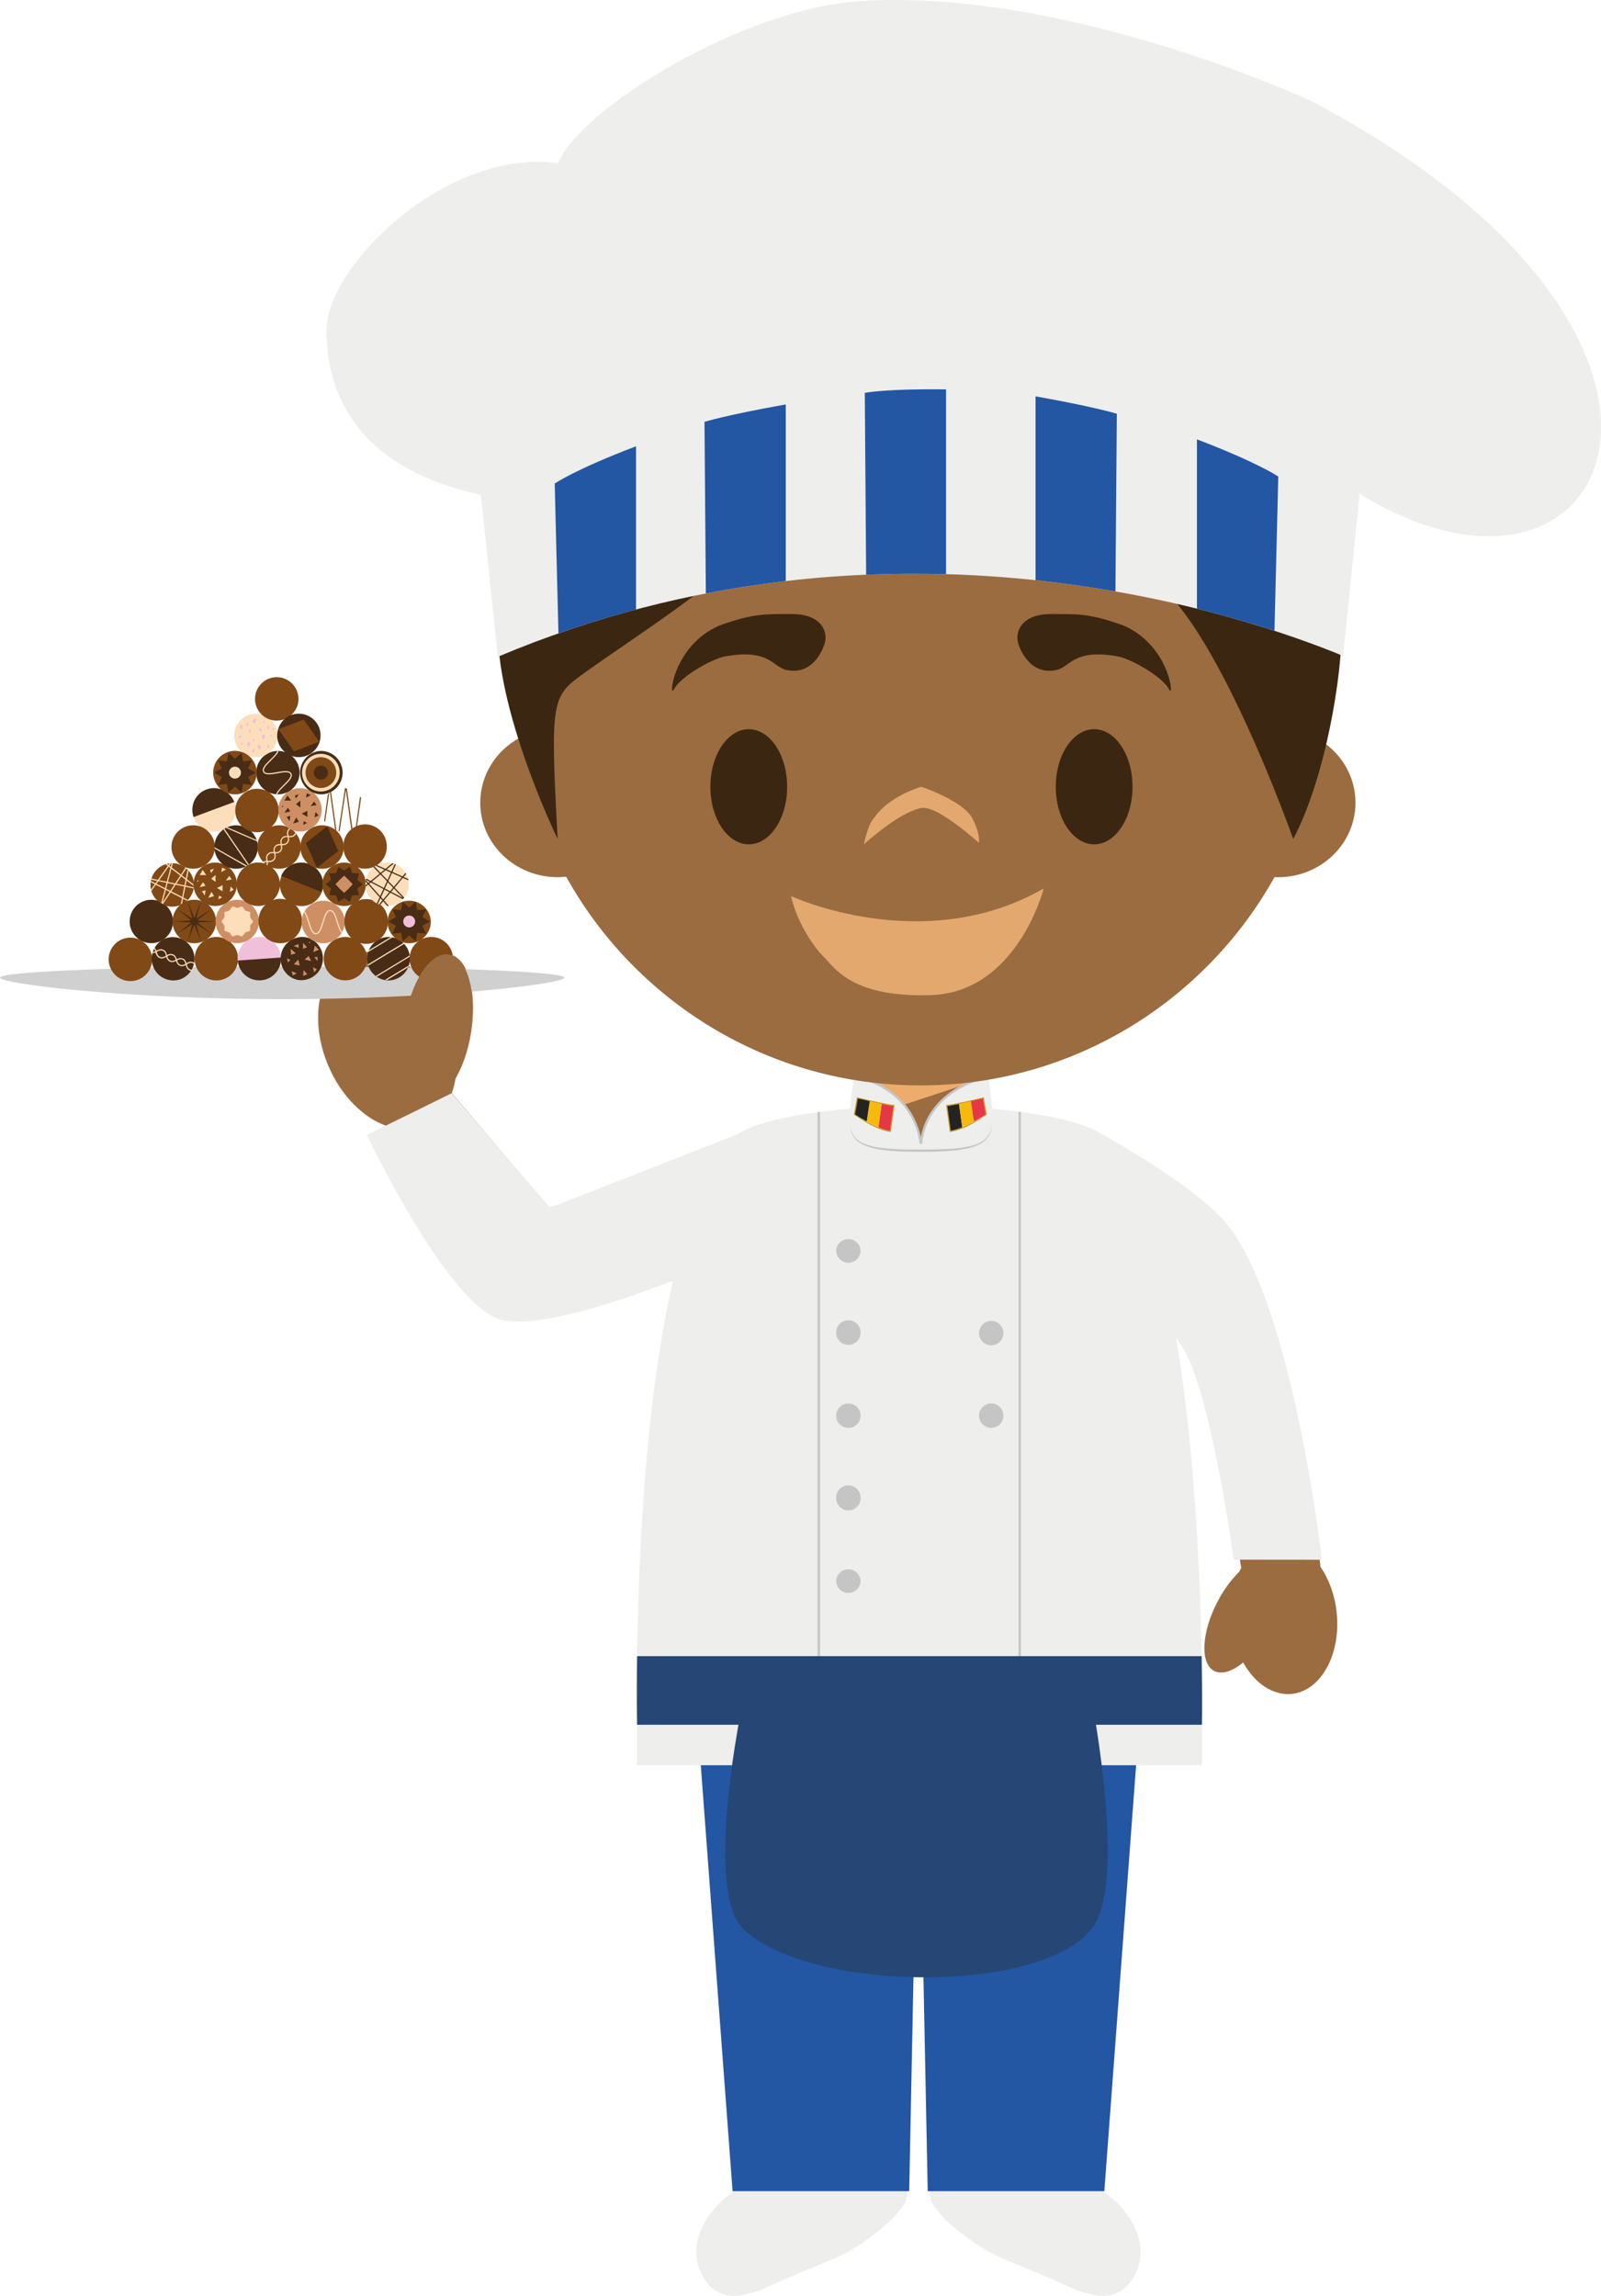 <svg version="1.1" xmlns="http://www.w3.org/2000/svg" xmlns:xlink="http://www.w3.org/1999/xlink" width="83.436" height="119.642" viewBox="0,0,83.436,119.642"><g transform="translate(-198.978,-120.001)"><g data-paper-data="{&quot;isPaintingLayer&quot;:true}" fill-rule="evenodd" stroke="none" stroke-width="1" stroke-linecap="butt" stroke-linejoin="miter" stroke-miterlimit="10" stroke-dasharray="" stroke-dashoffset="0" style="mix-blend-mode: normal"><path d="M247.451,234.127c-0.059,0.24 0.017,0.547 0.181,0.797c0.525,0.813 1.44,1.468 2.22,2.016c1.205,0.822 2.731,1.25 4.065,1.887c1.205,0.51 2.793,1.429 3.873,0.22c1.425,-1.715 0.218,-3.89 -1.451,-4.92zM246.237,234.127c0.054,0.24 -0.02,0.547 -0.183,0.797c-0.528,0.813 -1.441,1.468 -2.219,2.016c-1.207,0.822 -2.733,1.25 -4.067,1.887c-1.205,0.51 -2.794,1.429 -3.873,0.22c-1.427,-1.715 -0.216,-3.89 1.45,-4.92z" fill="#eeeeed"/><path d="M258.343,209.889l-1.813,24.298h-9.204l-0.35,-17.574h-0.264l-0.351,17.574h-9.204l-1.814,-24.297z" fill="#2356a3"/><path d="M263.109,184.32c3.393,4.342 4.692,17.394 4.692,17.394c0,0 0,-0.02 -0.004,-0.057c0.438,0.63 0.745,1.453 0.841,2.374c0.231,2.182 -0.815,4.078 -2.332,4.241c-0.99,0.103 -1.94,-0.558 -2.541,-1.638c-0.56,0.465 -1.116,0.65 -1.517,0.438c-0.741,-0.397 -0.656,-2.024 0.196,-3.634c0.292,-0.564 0.668,-1.081 1.116,-1.532c0.035,-0.068 0.065,-0.131 0.105,-0.194c0,0 -1.478,-9.428 -3.052,-11.658c-0.786,-1.117 -1.294,-1.743 -1.473,-2.238c-0.15,-0.397 -0.307,-1.161 -0.366,-1.447c-0.508,-2.238 -3.276,-7.285 -3.276,-7.285c0,0 5.959,3.127 7.61,5.236M217.29,169.785c1.112,-0.471 2.446,-0.037 3.525,1c0.488,-0.734 1.068,-1.146 1.604,-1.044c1.003,0.199 1.474,2.114 1.05,4.288c-0.139,0.757 -0.393,1.489 -0.753,2.17c-0.042,0.271 -0.107,0.53 -0.194,0.77l5.089,5.981l10.795,-3.866c0,0 -1.835,2.913 -2.289,3.975c-0.329,0.777 -0.97,3.23 -0.97,3.23c0,0 -7.883,3.206 -10.117,2.397c-2.768,-1.006 -5.941,-10.025 -5.941,-10.025c-1.19,-0.424 -2.343,-1.563 -3.006,-3.134c-1.037,-2.45 -0.497,-5.018 1.208,-5.742" data-paper-data="{&quot;origPos&quot;:null}" fill="#9b6c40"/><path d="M228.39,170.948c0,0.321 -6.584,1.12 -14.705,1.12c-8.125,0 -14.707,-0.799 -14.707,-1.12c0,-0.32 6.582,-0.582 14.707,-0.582c8.121,0 14.705,0.262 14.705,0.582" fill="#d0d0d0"/><path d="M206.906,169.959c0.013,0.413 -0.2,0.8 -0.555,1.01c-0.355,0.21 -0.797,0.211 -1.152,0.002c-0.356,-0.209 -0.569,-0.596 -0.558,-1.008c0.017,-0.612 0.518,-1.1 1.131,-1.101c0.613,-0.001 1.115,0.486 1.134,1.098" fill="#814915"/><path d="M208.356,171.04c-0.286,0.091 -0.596,0.064 -0.863,-0.075c-0.266,-0.138 -0.466,-0.377 -0.556,-0.663c-0.189,-0.597 0.141,-1.234 0.737,-1.424c0.59,-0.167 1.206,0.165 1.391,0.75c0.184,0.585 -0.129,1.21 -0.709,1.412" fill="#482c15"/><path d="M208.377,170.276c0.102,0.037 0.183,0 0.266,-0.046c-0.025,-0.094 -0.052,-0.176 -0.155,-0.224c-0.104,-0.049 -0.191,-0.009 -0.281,0.041c0.03,0.094 0.061,0.183 0.17,0.229M207.854,170.054c0.105,0.048 0.191,0.01 0.281,-0.04c-0.03,-0.096 -0.063,-0.183 -0.17,-0.227c-0.107,-0.039 -0.185,-0.002 -0.268,0.047c0.024,0.093 0.054,0.176 0.157,0.22M207.331,169.868c0.113,0.044 0.203,-0.004 0.298,-0.063c-0.024,-0.105 -0.05,-0.205 -0.165,-0.255c-0.115,-0.053 -0.207,-0.003 -0.305,0.045c-0.005,0.005 -0.007,0.007 -0.013,0.009c0.002,0.004 0.006,0.011 0.006,0.014c0.029,0.106 0.059,0.204 0.179,0.25M208.852,170.571c-0.133,-0.06 -0.168,-0.177 -0.194,-0.28c-0.085,0.048 -0.181,0.085 -0.303,0.04c-0.128,-0.053 -0.17,-0.156 -0.205,-0.256c-0.092,0.046 -0.196,0.092 -0.322,0.035c-0.118,-0.054 -0.162,-0.15 -0.188,-0.244c-0.093,0.057 -0.2,0.113 -0.335,0.061c-0.149,-0.055 -0.186,-0.178 -0.223,-0.288v-0.003c-0.051,0.026 -0.106,0.039 -0.163,0.04c0.007,-0.02 0.013,-0.04 0.017,-0.061c0.048,-0.004 0.095,-0.018 0.138,-0.039c-0.011,-0.048 -0.035,-0.092 -0.068,-0.129l0.032,-0.057c0.041,0.045 0.072,0.099 0.09,0.157l0.002,-0.004c0.103,-0.052 0.216,-0.113 0.36,-0.05c0.13,0.057 0.166,0.174 0.19,0.281c0.087,-0.05 0.185,-0.089 0.305,-0.043c0.128,0.048 0.17,0.157 0.205,0.254c0.092,-0.045 0.196,-0.09 0.322,-0.03c0.118,0.048 0.157,0.147 0.183,0.24c0.094,-0.054 0.196,-0.109 0.334,-0.056c0.033,0.013 0.064,0.031 0.091,0.054c-0.002,0.024 -0.009,0.044 -0.013,0.066c-0.027,-0.029 -0.061,-0.052 -0.098,-0.066c-0.116,-0.046 -0.203,0.009 -0.296,0.066c0.026,0.107 0.05,0.205 0.163,0.255c0.034,0.016 0.072,0.023 0.109,0.021c-0.013,0.02 -0.02,0.04 -0.037,0.06c-0.033,-0.002 -0.066,-0.01 -0.096,-0.024" fill="#fddeba"/><path d="M211.387,169.959c0.001,0.626 -0.506,1.134 -1.132,1.135c-0.626,0.001 -1.134,-0.506 -1.135,-1.132c-0.001,-0.626 0.506,-1.134 1.132,-1.135c0.626,-0.001 1.134,0.506 1.135,1.132" fill="#814915"/><path d="M212.572,171.088c-0.624,0.043 -1.164,-0.427 -1.208,-1.05c-0.043,-0.624 0.427,-1.164 1.05,-1.208c0.299,-0.022 0.595,0.077 0.821,0.274c0.226,0.197 0.364,0.477 0.384,0.777c0.021,0.299 -0.077,0.594 -0.274,0.821c-0.197,0.226 -0.475,0.365 -0.774,0.386" fill="#f0c0da"/><path d="M213.621,169.897c0.037,0.617 -0.431,1.149 -1.048,1.19c-0.617,0.043 -1.155,-0.415 -1.205,-1.03l2.253,-0.159" fill="#482c15"/><path d="M214.475,171.063c-0.608,-0.144 -0.985,-0.752 -0.844,-1.361c0.068,-0.292 0.249,-0.546 0.504,-0.704c0.255,-0.159 0.562,-0.209 0.854,-0.141c0.581,0.167 0.929,0.759 0.791,1.347c-0.137,0.588 -0.711,0.966 -1.305,0.859" fill="#482c15"/><path d="M215.306,169.615l0.079,-0.338l0.22,0.216zM214.771,169.448l0.211,-0.085l-0.212,-0.227zM214.15,169.757l0.244,-0.076l-0.27,-0.236zM214.286,169.297l0.244,-0.1l0.015,0.198zM214.852,170.004l0.211,-0.186l0.136,0.268zM215.354,169.886l0.166,-0.02l0.013,0.216zM214.293,170.247l0.303,0.074l-0.072,-0.317zM213.982,170.154l-0.052,-0.21l0.185,0.076zM214.238,170.837l-0.063,-0.225l0.264,0.108zM214.778,170.859l0.02,-0.31l0.192,0.221zM215.355,170.679l-0.075,-0.267l0.21,0.092zM215.097,169.156l-0.026,-0.094l0.083,0.053z" fill="#ce8f64"/><path d="M218.104,169.959c0,0.624 -0.506,1.13 -1.13,1.13c-0.624,0 -1.13,-0.506 -1.13,-1.13c0,-0.624 0.506,-1.13 1.13,-1.13c0.624,0 1.13,0.506 1.13,1.13" fill="#814915"/><path d="M220.343,169.959c0,0.626 -0.506,1.134 -1.133,1.134c-0.613,-0.018 -1.1,-0.52 -1.1,-1.133c0,-0.613 0.487,-1.115 1.1,-1.133c0.627,0 1.133,0.509 1.133,1.133" fill="#482c15"/><path d="M219.36,168.819c0.031,0.004 0.061,0.011 0.091,0.017l-1.318,0.794c0.008,-0.03 0.019,-0.059 0.032,-0.087zM220.01,169.133c0.017,0.015 0.033,0.03 0.048,0.046l-1.9,1.147l-0.02,-0.061zM218.559,170.861l1.783,-1.078c0.002,0.022 0.004,0.044 0.004,0.065l-1.732,1.05c-0.019,-0.012 -0.037,-0.025 -0.054,-0.038zM220.291,170.309c-0.011,0.031 -0.022,0.064 -0.034,0.094l-1.11,0.67c-0.035,-0.004 -0.068,-0.006 -0.1,-0.013z" fill="#fddeba"/><path d="M222.584,169.959c0,0.625 -0.506,1.131 -1.131,1.131c-0.625,0 -1.131,-0.506 -1.131,-1.131c0,-0.625 0.506,-1.131 1.131,-1.131c0.625,0 1.131,0.506 1.131,1.131" fill="#814915"/><path d="M207.996,168.02c0,0.625 -0.506,1.131 -1.131,1.131c-0.625,0 -1.131,-0.506 -1.131,-1.131c0,-0.625 0.506,-1.131 1.131,-1.131c0.625,0 1.131,0.506 1.131,1.131" fill="#482c15"/><path d="M210.237,168.02c0,0.627 -0.51,1.135 -1.133,1.135c-0.459,0 -0.873,-0.276 -1.048,-0.699c-0.176,-0.424 -0.079,-0.912 0.245,-1.236c0.324,-0.325 0.812,-0.422 1.236,-0.246c0.424,0.175 0.7,0.589 0.7,1.048" fill="#814915"/><path d="M209.994,168.67l-0.766,-0.5l0.01,0.034l-0.03,-0.026l0.237,0.89l-0.331,-0.855l-0.009,0.037l-0.011,-0.037l-0.331,0.855l0.235,-0.89l-0.03,0.026l0.013,-0.035l-0.767,0.5l0.715,-0.582l-0.046,0.004l0.035,-0.022l-0.918,-0.048l0.918,-0.052l-0.035,-0.02h0.046l-0.715,-0.578l0.767,0.497l-0.013,-0.037l0.03,0.029l-0.235,-0.89l0.332,0.857l0.01,-0.04l0.009,0.04l0.331,-0.857l-0.237,0.89l0.03,-0.029l-0.011,0.037l0.767,-0.497l-0.712,0.578h0.041l-0.033,0.02l0.918,0.052l-0.918,0.048l0.033,0.022l-0.041,-0.004z" fill="#482c15"/><path d="M212.472,168.02c0,0.624 -0.506,1.13 -1.13,1.13c-0.624,0 -1.13,-0.506 -1.13,-1.13c0,-0.624 0.506,-1.13 1.13,-1.13c0.624,0 1.13,0.506 1.13,1.13" fill="#ce8f64"/><path d="M212.17,168.02l-0.155,0.219l-0.002,0.266l-0.255,0.087l-0.16,0.214l-0.256,-0.08l-0.253,0.08l-0.157,-0.214l-0.257,-0.087l-0.002,-0.266l-0.155,-0.218l0.155,-0.218l0.002,-0.269l0.257,-0.085l0.157,-0.216l0.253,0.08l0.257,-0.08l0.159,0.216l0.255,0.085l0.002,0.269z" fill="#fddeba"/><path d="M214.715,168.02c0,0.627 -0.507,1.135 -1.133,1.135c-0.625,-0.002 -1.13,-0.509 -1.129,-1.134c-0.017,-0.415 0.194,-0.807 0.551,-1.02c0.357,-0.213 0.802,-0.213 1.159,0c0.357,0.213 0.569,0.604 0.551,1.02" fill="#814915"/><path d="M216.952,168.02c0.001,0.301 -0.117,0.589 -0.329,0.802c-0.212,0.213 -0.5,0.333 -0.801,0.333c-0.3,-0.001 -0.588,-0.12 -0.8,-0.333c-0.212,-0.213 -0.331,-0.501 -0.33,-0.801c0.025,-0.606 0.524,-1.083 1.13,-1.083c0.606,0 1.105,0.478 1.13,1.083" fill="#ce8f64"/><path d="M216.187,167.418c0.206,0 0.3,0.303 0.4,0.628c0.063,0.207 0.131,0.421 0.227,0.524c-0.013,0.017 -0.024,0.035 -0.036,0.052c-0.108,-0.107 -0.178,-0.329 -0.25,-0.561c-0.087,-0.286 -0.178,-0.584 -0.342,-0.584c-0.166,0 -0.257,0.298 -0.346,0.584c-0.099,0.323 -0.192,0.629 -0.404,0.629c-0.207,0 -0.298,-0.306 -0.401,-0.629c-0.067,-0.214 -0.133,-0.436 -0.233,-0.532c0.011,-0.018 0.02,-0.036 0.028,-0.055c0.12,0.101 0.19,0.33 0.264,0.572c0.09,0.286 0.182,0.583 0.342,0.583c0.164,0 0.255,-0.297 0.345,-0.583c0.1,-0.325 0.195,-0.628 0.405,-0.628" fill="#fddeba"/><path d="M219.194,168.02c0.012,0.413 -0.201,0.799 -0.556,1.009c-0.355,0.21 -0.797,0.21 -1.152,0c-0.355,-0.21 -0.569,-0.597 -0.556,-1.009c-0.012,-0.413 0.201,-0.799 0.556,-1.009c0.355,-0.21 0.797,-0.21 1.152,0c0.355,0.21 0.569,0.597 0.556,1.009" fill="#814915"/><path d="M221.433,168.02c0,0.627 -0.504,1.135 -1.131,1.135c-0.3,-0.001 -0.588,-0.12 -0.8,-0.333c-0.212,-0.213 -0.331,-0.501 -0.33,-0.801c0.025,-0.606 0.524,-1.083 1.13,-1.083c0.606,0 1.105,0.478 1.13,1.083" fill="#814915"/><path d="M221.386,168.02l-0.397,0.223l0.192,0.415l-0.455,-0.053l-0.09,0.45l-0.333,-0.308l-0.336,0.308l-0.09,-0.45l-0.453,0.053l0.192,-0.415l-0.399,-0.222l0.4,-0.225l-0.193,-0.412l0.454,0.048l0.09,-0.445l0.335,0.307l0.333,-0.307l0.09,0.445l0.455,-0.048l-0.192,0.412z" fill="#482c15"/><path d="M220.613,168.02c0,0.171 -0.139,0.31 -0.31,0.31c-0.171,0 -0.31,-0.139 -0.31,-0.31c0,-0.171 0.139,-0.31 0.31,-0.31c0.171,0 0.31,0.139 0.31,0.31" fill="#f0c0da"/><path d="M209.086,166.082c0.012,0.413 -0.201,0.799 -0.556,1.009c-0.355,0.21 -0.797,0.21 -1.152,0c-0.355,-0.21 -0.569,-0.597 -0.556,-1.009c0.018,-0.612 0.52,-1.099 1.133,-1.099c0.613,0 1.114,0.487 1.133,1.099" fill="#814915"/><path d="M208.592,166.139l0.057,-0.296l-0.227,-0.175l-0.253,0.382l0.423,0.09zM208.579,166.198l-0.445,-0.094l-0.228,0.347l0.568,0.293zM208.066,166.094l-0.35,-0.077l-0.079,0.299l0.214,0.109zM207.818,166.475l-0.196,-0.1l-0.176,0.668zM207.583,166.288l0.072,-0.284l-0.423,-0.085l-0.098,0.137zM207.274,165.867l0.398,0.08l0.186,-0.711l-0.09,-0.072zM207.912,165.273l-0.183,0.686l0.373,0.08l0.27,-0.408l-0.46,-0.357zM209.074,166.24l-0.007,0.061l-0.427,-0.09l-0.111,0.565l0.22,0.11c-0.014,0.017 -0.031,0.032 -0.05,0.043l-0.183,-0.094l-0.05,0.258l-0.067,0.03l0.06,-0.316l-0.588,-0.303l-0.397,0.602c-0.03,-0.013 -0.064,-0.033 -0.094,-0.05l0.186,-0.709l-0.467,-0.24l-0.224,0.316c-0.007,-0.022 -0.013,-0.05 -0.02,-0.076l0.192,-0.269l-0.22,-0.111l0.008,-0.061l0.249,0.124l0.087,-0.124l-0.322,-0.068c0.006,-0.017 0.01,-0.041 0.017,-0.057l0.34,0.07l0.516,-0.722l-0.146,-0.113c0.022,-0.01 0.044,-0.018 0.068,-0.022l0.111,0.083l0.087,-0.122c0.026,-0.003 0.053,-0.004 0.079,-0.005l-0.116,0.164l0.072,0.056l0.057,-0.22h0.063l-0.067,0.259l0.477,0.37l0.25,-0.387c0.016,0.014 0.031,0.031 0.048,0.044l-0.25,0.378l0.207,0.163l0.098,-0.493c0.015,0.02 0.035,0.039 0.052,0.057l-0.093,0.48l0.368,0.281c-0.002,0.026 -0.005,0.05 -0.005,0.074l-0.377,-0.292l-0.056,0.268z" fill="#fddeba"/><path d="M211.325,166.082c0,0.625 -0.507,1.132 -1.132,1.132c-0.625,0 -1.132,-0.507 -1.132,-1.132c0,-0.625 0.507,-1.132 1.132,-1.132c0.625,0 1.132,0.507 1.132,1.132" fill="#814915"/><path d="M209.727,165.601h-0.343l0.157,-0.264zM209.689,166.16l-0.133,-0.186l-0.172,0.26zM210.131,166.696l-0.132,-0.22l-0.166,0.319zM209.651,166.668l-0.153,-0.218l0.19,-0.057zM210.212,165.958l-0.23,-0.17l0.23,-0.188zM209.983,165.496l-0.057,-0.16l0.204,-0.063zM210.576,166.448v-0.316l-0.29,0.142zM210.552,166.766l-0.192,0.1l0.035,-0.198zM211.158,166.365l-0.202,0.11l0.045,-0.279zM211.058,165.829l-0.305,0.055l0.17,-0.236zM210.753,165.31l-0.246,0.134l0.045,-0.227zM209.33,165.907l-0.088,0.05l0.033,-0.097z" fill="#fddeba"/><path d="M213.566,166.082c-0.001,0.626 -0.508,1.133 -1.134,1.132c-0.626,-0.001 -1.133,-0.508 -1.132,-1.134c0.001,-0.626 0.508,-1.133 1.134,-1.132c0.626,0.001 1.133,0.508 1.132,1.134" fill="#814915"/><path d="M215.094,165.03c0.382,0.146 0.656,0.487 0.716,0.892c0.06,0.405 -0.103,0.811 -0.427,1.061c-0.324,0.251 -0.757,0.307 -1.134,0.147c-0.568,-0.241 -0.839,-0.892 -0.609,-1.465c0.23,-0.573 0.877,-0.855 1.454,-0.635" fill="#814915"/><path d="M213.63,165.643c0.24,-0.567 0.891,-0.838 1.463,-0.609c0.572,0.229 0.855,0.874 0.636,1.451l-2.099,-0.842" fill="#482c15"/><path d="M209.74,161.14c0.587,-0.215 1.237,0.084 1.455,0.67c0.105,0.282 0.093,0.594 -0.033,0.867c-0.126,0.273 -0.355,0.485 -0.637,0.588c-0.281,0.105 -0.593,0.093 -0.866,-0.033c-0.273,-0.126 -0.484,-0.355 -0.587,-0.637c-0.105,-0.281 -0.094,-0.593 0.031,-0.866c0.125,-0.273 0.354,-0.485 0.636,-0.589" fill="#fddeba"/><path d="M209.067,162.578c-0.205,-0.583 0.093,-1.222 0.673,-1.438c0.579,-0.213 1.223,0.077 1.447,0.652l-2.12,0.786" fill="#482c15"/><path d="M218.044,166.082c0,0.624 -0.508,1.132 -1.13,1.132c-0.458,0.001 -0.871,-0.274 -1.047,-0.697c-0.176,-0.423 -0.079,-0.91 0.244,-1.234c0.324,-0.324 0.811,-0.421 1.234,-0.246c0.423,0.175 0.699,0.588 0.699,1.046" fill="#814915"/><path d="M217.872,166.082l-0.275,0.222l0.092,0.343l-0.353,0.017l-0.127,0.332l-0.294,-0.194l-0.3,0.194l-0.123,-0.332l-0.357,-0.017l0.096,-0.343l-0.28,-0.222l0.28,-0.223l-0.096,-0.345l0.357,-0.015l0.122,-0.331l0.301,0.194l0.294,-0.194l0.127,0.331l0.353,0.015l-0.092,0.345z" fill="#482c15"/><path d="M217.361,166.082l-0.218,0.231l-0.229,0.218l-0.233,-0.218l-0.22,-0.231l0.22,-0.234l0.233,-0.218l0.23,0.218z" fill="#ce8f64"/><path d="M219.402,164.975c0.608,0.14 0.992,0.748 0.854,1.36c-0.139,0.61 -0.746,0.991 -1.356,0.852c-0.61,-0.139 -0.991,-0.746 -0.852,-1.356c0.14,-0.612 0.746,-0.994 1.354,-0.856" fill="#fddeba"/><path d="M219.077,165.348l-0.225,0.185l0.32,0.332l0.177,-0.393zM219.916,165.724l-0.51,-0.23l-0.19,0.419l0.286,0.299l0.414,-0.489zM219.465,166.26l-0.28,-0.288l-0.147,0.329l0.27,0.142l0.156,-0.183zM219.976,166.792l-0.47,-0.488l-0.142,0.168l0.613,0.32zM219.268,166.491l-0.255,-0.132l-0.177,0.39l0.11,0.126zM218.218,166.058l0.571,0.64l0.17,-0.37l-0.654,-0.343l-0.087,0.072zM218.982,166.274l0.16,-0.35l-0.336,-0.353l-0.451,0.373zM219.376,165.416l0.18,-0.393c0.018,0.007 0.036,0.015 0.054,0.024l-0.178,0.393l0.522,0.233l0.16,-0.188c0.009,0.02 0.022,0.037 0.033,0.057l-0.135,0.159l0.237,0.105c0.007,0.026 0.013,0.048 0.018,0.074l-0.297,-0.132l-0.425,0.51l0.499,0.52c-0.022,0.029 -0.047,0.055 -0.074,0.08l-0.647,-0.338l-0.336,0.401l0.257,0.29c-0.026,0.002 -0.052,0.002 -0.078,0.002l-0.22,-0.246l-0.157,0.188c-0.022,-0.007 -0.037,-0.016 -0.059,-0.024l0.176,-0.21l-0.1,-0.113l-0.137,0.296c-0.017,-0.008 -0.035,-0.019 -0.055,-0.026l0.149,-0.318l-0.593,-0.666l-0.14,0.118c-0.004,-0.024 -0.004,-0.048 -0.006,-0.072l0.107,-0.089l-0.1,-0.114c0.002,-0.026 0.006,-0.052 0.01,-0.078l0.137,0.152l0.07,-0.056l-0.205,-0.107c0.005,-0.007 0.005,-0.013 0.005,-0.018c0.004,-0.017 0.006,-0.028 0.013,-0.043l0.237,0.124l0.465,-0.382l-0.318,-0.332c0.017,-0.011 0.034,-0.024 0.05,-0.037l0.316,0.33l0.202,-0.168l-0.455,-0.205c0.019,-0.011 0.041,-0.025 0.063,-0.035l0.444,0.196l0.36,-0.295c0.024,0.003 0.046,0.012 0.07,0.02l-0.368,0.303l0.248,0.11z" fill="#482c15"/><path d="M210.173,164.14c0,0.624 -0.506,1.13 -1.13,1.13c-0.624,0 -1.13,-0.506 -1.13,-1.13c0,-0.623 0.506,-1.132 1.13,-1.132c0.625,0 1.13,0.509 1.13,1.133" fill="#814915"/><path d="M212.415,164.14c0.001,0.3 -0.118,0.589 -0.33,0.801c-0.212,0.213 -0.5,0.332 -0.801,0.332c-0.458,0 -0.871,-0.275 -1.047,-0.698c-0.176,-0.423 -0.079,-0.91 0.245,-1.234c0.324,-0.324 0.811,-0.421 1.234,-0.246c0.423,0.175 0.699,0.588 0.699,1.046" fill="#482c15"/><path d="M210.156,164.219c-0.004,-0.025 -0.004,-0.046 -0.004,-0.07l1.704,0.968c-0.021,0.013 -0.043,0.022 -0.063,0.037l-1.637,-0.936M212.351,163.774c0.011,0.022 0.016,0.048 0.026,0.074l-1.628,-0.706c0.024,-0.012 0.049,-0.023 0.074,-0.033l1.527,0.665M210.625,163.221l0.05,-0.035l1.277,1.868c-0.016,0.012 -0.033,0.023 -0.05,0.033l-1.277,-1.866" fill="#fddeba"/><path d="M214.654,164.14c0,0.63 -0.504,1.133 -1.131,1.133c-0.458,0 -0.871,-0.275 -1.047,-0.698c-0.176,-0.423 -0.079,-0.91 0.245,-1.234c0.324,-0.324 0.811,-0.421 1.234,-0.246c0.423,0.175 0.699,0.588 0.699,1.046" fill="#814915"/><path d="M213.932,163.888c0.068,-0.085 0.059,-0.174 0.039,-0.266c-0.098,-0.004 -0.183,-0.002 -0.261,0.082c-0.076,0.088 -0.065,0.18 -0.048,0.28c0.105,0 0.198,-0.004 0.27,-0.096M213.566,164.329c0.076,-0.09 0.066,-0.182 0.048,-0.282c-0.1,-0.002 -0.196,0.002 -0.27,0.092c-0.068,0.086 -0.059,0.175 -0.035,0.266c0.094,0.009 0.183,0.005 0.257,-0.077M213.233,164.767c0.076,-0.096 0.052,-0.196 0.024,-0.301c-0.105,-0.008 -0.207,-0.017 -0.29,0.079c-0.086,0.093 -0.066,0.194 -0.046,0.303v0.015h0.015c0.114,0.003 0.218,0.003 0.297,-0.096M214.357,163.526c-0.098,0.111 -0.215,0.107 -0.324,0.1c0.019,0.096 0.028,0.203 -0.055,0.302c-0.087,0.109 -0.198,0.12 -0.303,0.12c0.02,0.1 0.028,0.215 -0.065,0.32c-0.086,0.096 -0.188,0.107 -0.286,0.103c0.022,0.104 0.046,0.227 -0.048,0.34c-0.096,0.12 -0.224,0.12 -0.34,0.12h-0.002c0.01,0.057 0.006,0.115 -0.013,0.17c-0.018,-0.01 -0.034,-0.022 -0.05,-0.035c0.01,-0.046 0.01,-0.095 0,-0.141c-0.048,-0.002 -0.097,0.006 -0.142,0.024c-0.015,-0.011 -0.026,-0.029 -0.041,-0.046c0.054,-0.026 0.112,-0.04 0.172,-0.04v-0.004c-0.02,-0.111 -0.046,-0.238 0.059,-0.356c0.096,-0.109 0.217,-0.109 0.327,-0.1c-0.02,-0.096 -0.028,-0.198 0.052,-0.301c0.087,-0.109 0.201,-0.118 0.303,-0.118c-0.017,-0.102 -0.026,-0.216 0.068,-0.321c0.082,-0.096 0.191,-0.104 0.287,-0.098c-0.026,-0.106 -0.048,-0.224 0.042,-0.336c0.023,-0.03 0.052,-0.054 0.085,-0.072c0.014,0.011 0.037,0.024 0.054,0.037c-0.035,0.013 -0.067,0.036 -0.09,0.066c-0.076,0.098 -0.054,0.201 -0.03,0.305c0.111,0.007 0.214,0.011 0.294,-0.08c0.027,-0.028 0.046,-0.062 0.055,-0.099c0.016,0.02 0.031,0.035 0.046,0.055c-0.013,0.032 -0.031,0.061 -0.055,0.085" fill="#fddeba"/><path d="M216.03,163.041c0.608,0.149 0.98,0.763 0.831,1.371c-0.149,0.608 -0.763,0.98 -1.371,0.831c-0.606,-0.153 -0.975,-0.766 -0.826,-1.373c0.148,-0.604 0.76,-0.977 1.367,-0.829" fill="#814915"/><path d="M216.029,163.064l0.575,1.285l-1.105,0.87l-0.58,-1.285z" fill="#482c15"/><path d="M219.134,164.14c0,0.625 -0.506,1.131 -1.131,1.131c-0.625,0 -1.131,-0.506 -1.131,-1.131c-0.017,-0.415 0.194,-0.807 0.551,-1.02c0.357,-0.213 0.802,-0.213 1.159,0c0.357,0.213 0.569,0.604 0.551,1.02M213.504,162.203c0.013,0.413 -0.199,0.8 -0.555,1.01c-0.355,0.211 -0.797,0.211 -1.152,0.002c-0.356,-0.209 -0.57,-0.596 -0.558,-1.008c0.017,-0.612 0.518,-1.1 1.131,-1.101c0.613,-0.001 1.115,0.485 1.134,1.097" fill="#814915"/><path d="M215.743,162.203c0,0.625 -0.506,1.131 -1.131,1.131c-0.625,0 -1.131,-0.506 -1.131,-1.131c0,-0.628 0.504,-1.13 1.131,-1.13c0.628,0 1.131,0.502 1.131,1.13" fill="#ce8f64"/><path d="M214.15,161.719h-0.347l0.157,-0.262zM214.108,162.282l-0.133,-0.185l-0.173,0.257zM214.552,162.819l-0.133,-0.22l-0.168,0.319zM214.07,162.791l-0.155,-0.218l0.192,-0.059zM214.63,162.079l-0.228,-0.168l0.228,-0.191zM214.401,161.613l-0.057,-0.156l0.207,-0.06zM214.995,162.571v-0.316l-0.29,0.142zM214.97,162.889l-0.191,0.098l0.032,-0.197zM215.577,162.487l-0.203,0.112l0.046,-0.28zM215.476,161.95l-0.305,0.055l0.172,-0.235zM215.171,161.433l-0.246,0.133l0.045,-0.227zM213.748,162.03l-0.087,0.048l0.033,-0.093zM217.985,162.203" fill="#482c15"/><path d="M216.512,163.283c-0.022,-0.006 -0.044,-0.017 -0.065,-0.023l-0.273,-1.96c0.017,-0.016 0.036,-0.03 0.057,-0.042l0.281,2.025M215.92,162.846c-0.018,-0.026 -0.035,-0.052 -0.048,-0.08l0.192,-1.375c0.022,-0.023 0.046,-0.044 0.072,-0.063l-0.216,1.518M217.351,163.22c-0.02,0.011 -0.04,0.02 -0.061,0.027l-0.288,-2.08l-0.323,2.153c-0.019,-0.002 -0.039,-0.004 -0.06,-0.008l0.336,-2.237c0.033,0.004 0.067,0.009 0.1,0.013zM217.584,163.066c-0.024,0.017 -0.045,0.037 -0.067,0.052l0.224,-1.61l0.055,0.068l-0.212,1.49" fill="#814915"/><path d="M213.979,161.27c-0.556,0.286 -1.238,0.067 -1.524,-0.488c-0.286,-0.556 -0.067,-1.238 0.488,-1.524c0.556,-0.286 1.238,-0.067 1.524,0.488c0.286,0.556 0.067,1.238 -0.488,1.524" fill="#482c15"/><path d="M214.164,160.31c0.096,0.186 -0.133,0.41 -0.375,0.646c-0.154,0.15 -0.314,0.31 -0.362,0.44c-0.023,0 -0.041,-0.002 -0.063,-0.004c0.046,-0.146 0.21,-0.31 0.384,-0.48c0.214,-0.21 0.436,-0.428 0.364,-0.574c-0.078,-0.147 -0.384,-0.092 -0.678,-0.037c-0.333,0.057 -0.647,0.111 -0.741,-0.072c-0.099,-0.188 0.133,-0.412 0.371,-0.645c0.163,-0.156 0.326,-0.32 0.366,-0.45c0.024,-0.002 0.045,-0.002 0.067,-0.002c-0.037,0.15 -0.211,0.318 -0.39,0.495c-0.213,0.209 -0.436,0.424 -0.362,0.574c0.076,0.146 0.38,0.091 0.676,0.037c0.333,-0.059 0.647,-0.112 0.743,0.072" fill="#fddeba"/><path d="M216.833,160.264c0,0.624 -0.505,1.134 -1.131,1.134c-0.607,-0.026 -1.086,-0.525 -1.086,-1.133c0,-0.608 0.479,-1.107 1.086,-1.133c0.626,0 1.131,0.508 1.131,1.132" fill="#482c15"/><path d="M216.682,160.264c0.001,0.542 -0.438,0.981 -0.98,0.982c-0.542,0.001 -0.981,-0.438 -0.982,-0.98c-0.001,-0.542 0.438,-0.981 0.98,-0.982c0.542,-0.001 0.981,0.438 0.982,0.98" fill="#fddeba"/><path d="M216.503,160.264c0,0.442 -0.359,0.801 -0.801,0.801c-0.442,0 -0.801,-0.359 -0.801,-0.801c0,-0.443 0.36,-0.805 0.802,-0.805c0.443,0 0.8,0.362 0.8,0.805" fill="#814915"/><path d="M216.071,160.264c0.001,0.204 -0.165,0.37 -0.369,0.371c-0.204,0.001 -0.37,-0.165 -0.371,-0.369c-0.001,-0.204 0.165,-0.37 0.369,-0.371c0.204,-0.001 0.37,0.165 0.371,0.369" fill="#482c15"/><path d="M213.443,158.325c0,0.624 -0.506,1.13 -1.13,1.13c-0.624,0 -1.13,-0.506 -1.13,-1.13c0,-0.624 0.506,-1.13 1.13,-1.13c0.624,0 1.13,0.506 1.13,1.13" fill="#fddeba"/><path d="M211.617,157.858c0.017,0.064 -0.005,0.12 -0.044,0.131c-0.037,0.007 -0.078,-0.035 -0.092,-0.096c-0.015,-0.063 0,-0.12 0.04,-0.126c0.039,-0.011 0.08,0.03 0.096,0.091M212.793,158.41c-0.006,0.077 -0.05,0.133 -0.095,0.129c-0.046,-0.007 -0.077,-0.072 -0.068,-0.144c0.007,-0.076 0.05,-0.129 0.096,-0.124c0.048,0.002 0.076,0.067 0.067,0.14M211.534,158.433c-0.038,0.034 -0.081,0.045 -0.105,0.026c-0.022,-0.024 -0.011,-0.07 0.026,-0.105c0.033,-0.035 0.08,-0.046 0.105,-0.024c0.021,0.02 0.01,0.065 -0.026,0.103M212.023,158.786c-0.007,0.072 -0.046,0.127 -0.09,0.125c-0.045,-0.005 -0.073,-0.064 -0.07,-0.133c0.007,-0.072 0.045,-0.13 0.09,-0.123c0.044,0.003 0.074,0.06 0.07,0.131M212.319,157.603c-0.03,0.063 -0.085,0.1 -0.127,0.083c-0.039,-0.018 -0.048,-0.083 -0.017,-0.15c0.028,-0.064 0.085,-0.1 0.124,-0.082c0.04,0.018 0.05,0.085 0.02,0.149M212.598,158.004c0.024,0.048 0.02,0.099 -0.011,0.114c-0.03,0.013 -0.072,-0.015 -0.096,-0.061c-0.024,-0.046 -0.02,-0.098 0.013,-0.114c0.028,-0.013 0.07,0.013 0.094,0.061M212.238,159.139c-0.015,0.052 -0.052,0.085 -0.083,0.076c-0.035,-0.01 -0.046,-0.059 -0.033,-0.113c0.018,-0.05 0.057,-0.083 0.085,-0.072c0.035,0.009 0.048,0.059 0.03,0.109M212.049,158.102c0,0.046 -0.027,0.085 -0.057,0.085c-0.028,0 -0.055,-0.039 -0.052,-0.087c0,-0.05 0.026,-0.09 0.058,-0.09c0.027,0 0.053,0.042 0.05,0.092M213.015,158.889c0,0.05 -0.024,0.087 -0.052,0.087c-0.03,0 -0.057,-0.042 -0.055,-0.09c0.002,-0.048 0.028,-0.087 0.059,-0.087c0.028,0 0.05,0.042 0.048,0.09M211.925,157.752c-0.015,0.046 -0.048,0.078 -0.076,0.07c-0.028,-0.01 -0.042,-0.055 -0.028,-0.1c0.015,-0.047 0.05,-0.077 0.076,-0.068c0.028,0.006 0.041,0.052 0.028,0.098M213.015,157.929c-0.007,0.046 -0.037,0.083 -0.068,0.076c-0.028,-0.004 -0.045,-0.048 -0.037,-0.094c0.009,-0.048 0.037,-0.085 0.068,-0.08c0.03,0.006 0.048,0.048 0.037,0.098M212.562,158.905c0.024,0.067 0.006,0.13 -0.033,0.144c-0.04,0.01 -0.092,-0.03 -0.111,-0.096c-0.022,-0.066 -0.005,-0.131 0.032,-0.142c0.042,-0.013 0.092,0.03 0.112,0.094M212.234,158.568c0.01,0.035 0.002,0.065 -0.022,0.074c-0.02,0.007 -0.044,-0.015 -0.054,-0.048c-0.011,-0.037 -0.003,-0.067 0.017,-0.074c0.02,-0.009 0.046,0.015 0.059,0.048M211.627,158.75c0.01,0.034 0.002,0.069 -0.017,0.073c-0.022,0.007 -0.046,-0.015 -0.06,-0.048c-0.01,-0.035 -0.001,-0.067 0.02,-0.074c0.018,-0.006 0.044,0.013 0.057,0.048M212.776,157.6c0.014,0.032 0.003,0.067 -0.02,0.074c-0.019,0.004 -0.043,-0.018 -0.054,-0.053c-0.008,-0.03 -0.004,-0.065 0.016,-0.07c0.021,-0.008 0.045,0.016 0.058,0.048M213.14,158.325c0.011,0.033 0.003,0.068 -0.017,0.076c-0.024,0.005 -0.046,-0.017 -0.059,-0.05c-0.01,-0.035 -0.002,-0.068 0.018,-0.074c0.02,-0.007 0.045,0.015 0.058,0.048M213.26,157.988c-0.013,0.035 -0.044,0.055 -0.064,0.044c-0.02,-0.007 -0.021,-0.04 -0.008,-0.074c0.015,-0.03 0.041,-0.05 0.063,-0.044c0.017,0.009 0.022,0.042 0.009,0.074" fill="#f0c0da"/><path d="M214.532,156.385c0.013,0.412 -0.199,0.799 -0.553,1.01c-0.355,0.211 -0.796,0.212 -1.151,0.003c-0.356,-0.209 -0.57,-0.594 -0.559,-1.007c0.017,-0.612 0.516,-1.1 1.129,-1.101c0.612,-0.002 1.115,0.484 1.134,1.095" fill="#814915"/><path d="M215.635,158.657c-0.185,0.596 -0.82,0.934 -1.415,0.749c-0.287,-0.087 -0.527,-0.286 -0.667,-0.551c-0.14,-0.265 -0.169,-0.575 -0.08,-0.861c0.179,-0.6 0.813,-0.936 1.408,-0.753c0.601,0.186 0.937,0.816 0.754,1.416" fill="#482c15"/><path d="M215.614,158.649l-1.317,0.508l-0.808,-1.156l1.316,-0.506zM212.357,160.264c0,0.624 -0.51,1.134 -1.135,1.134c-0.624,0 -1.134,-0.51 -1.134,-1.134c0,-0.627 0.508,-1.135 1.135,-1.135c0.627,0 1.135,0.508 1.135,1.135" fill="#814915"/><path d="M212.31,160.264l-0.4,0.225l0.191,0.414l-0.453,-0.054l-0.09,0.451l-0.335,-0.312l-0.336,0.312l-0.09,-0.451l-0.453,0.054l0.192,-0.414l-0.4,-0.225l0.4,-0.225l-0.192,-0.417l0.454,0.055l0.09,-0.45l0.335,0.313l0.335,-0.312l0.09,0.449l0.453,-0.055l-0.192,0.417z" fill="#482c15"/><path d="M211.535,160.264c0,0.172 -0.14,0.312 -0.312,0.312c-0.172,0 -0.312,-0.14 -0.312,-0.312c0,-0.172 0.14,-0.312 0.312,-0.312c0.172,0 0.312,0.14 0.312,0.312" fill="#fddeba"/><path d="M223.536,173.752c-0.312,2.077 -1.337,3.642 -2.291,3.498c-0.957,-0.142 -1.484,-1.94 -1.175,-4.015c0.307,-2.073 1.334,-3.64 2.295,-3.495c0.953,0.146 1.482,1.94 1.17,4.012" data-paper-data="{&quot;origPos&quot;:null}" fill="#9b6c40"/><path d="M263.269,201.276c0,0 -1.197,-9 -2.77,-11.232c-0.083,-0.117 -0.16,-0.226 -0.232,-0.331c1.537,9.124 1.35,20.171 1.35,20.171v2.105h-29.439v-2.103c0,0 -0.29,-13.809 1.875,-23.173c-0.543,0.246 -6.973,2.793 -9.117,2.011c-2.764,-1.001 -6.844,-9.576 -6.844,-9.576l4.419,-2.175l5.13,5.963l9.783,-3.831c1.929,-1.257 7.783,-1.464 7.783,-1.464l1.624,0.048h0.135l1.626,-0.048c0,0 5.83,0.187 7.772,1.444c0.782,0.428 5.131,2.88 6.628,4.8c3.396,4.34 4.873,17.396 4.873,17.396l-4.596,-0.005" fill="#eeeeed"/><path d="M241.586,177.958v34.03h0.125v-34.047c-0.042,0.006 -0.083,0.01 -0.125,0.017M252.06,177.93v34.06h0.122v-34.044c-0.04,-0.007 -0.08,-0.009 -0.122,-0.015M243.826,185.169c0,0.351 -0.285,0.635 -0.635,0.635c-0.351,0 -0.635,-0.285 -0.635,-0.635c0.019,-0.337 0.298,-0.6 0.635,-0.6c0.337,0 0.616,0.263 0.635,0.6M243.826,189.473c-0.014,0.341 -0.294,0.611 -0.635,0.611c-0.341,0 -0.622,-0.27 -0.635,-0.611c-0.013,-0.235 0.105,-0.459 0.307,-0.58c0.202,-0.122 0.455,-0.122 0.656,0c0.202,0.122 0.32,0.345 0.307,0.58M243.826,193.774c0.001,0.352 -0.284,0.637 -0.635,0.637c-0.352,0.001 -0.637,-0.284 -0.637,-0.635c-0.001,-0.352 0.284,-0.637 0.635,-0.637c0.352,-0.001 0.637,0.284 0.637,0.635M243.826,198.076c0,0.351 -0.285,0.635 -0.635,0.635c-0.351,0 -0.635,-0.285 -0.635,-0.635c-0.013,-0.235 0.105,-0.459 0.307,-0.58c0.202,-0.122 0.455,-0.122 0.656,0c0.202,0.122 0.32,0.345 0.307,0.58M243.826,202.377c0,0.351 -0.285,0.635 -0.635,0.635c-0.351,0 -0.635,-0.285 -0.635,-0.635c0.019,-0.337 0.298,-0.6 0.635,-0.6c0.337,0 0.616,0.263 0.635,0.6M251.27,189.473c0,0.35 -0.287,0.635 -0.633,0.635c-0.352,0 -0.637,-0.285 -0.637,-0.637c0,-0.352 0.285,-0.637 0.637,-0.637c0.346,0 0.634,0.284 0.634,0.64M251.27,193.774c-0.001,0.35 -0.283,0.634 -0.633,0.637c-0.352,0 -0.637,-0.285 -0.637,-0.637c0,-0.352 0.285,-0.637 0.637,-0.637c0.346,0 0.634,0.284 0.634,0.637M251.27,202.377" fill="#c6c5c6"/><path d="M255.875,220.51c-2.856,3.537 -14.956,3.214 -18.169,0c-2.099,-2.103 0,-11.897 0,-11.897h18.169c0,0 1.865,9.58 0,11.897" fill="#264775"/><path d="M232.179,209.881c0,-0.087 -0.028,-1.453 0,-3.576h29.423c0.039,2.143 0.015,3.513 0.015,3.576h-29.438" fill="#264775"/><path d="M250.081,177.591c0.17,0.019 0.353,0.039 0.547,0.063l-3.83,2.21l-3.36,-2.225c0.176,-0.016 0.344,-0.035 0.501,-0.049c-0.272,-0.612 -0.442,-1.306 -0.442,-1.74h7.026c0,0.434 -0.167,1.128 -0.442,1.74" data-paper-data="{&quot;origPos&quot;:null}" fill="#9b6c40"/><path d="M244.252,178.174c-0.4,-0.606 -0.676,-1.444 -0.74,-2.05c2.319,0.375 4.683,0.367 6.999,-0.024l-0.013,0.013l-6.247,2.061" fill="#eeac6c"/><path d="M249.943,179.669c-1.324,0.401 -4.17,0.351 -5.534,0.116c-0.399,-0.07 -0.687,-0.325 -0.9,-0.537c-0.556,-0.554 0,-3.146 0,-3.146c1.127,0.187 3.232,1.208 3.465,3.495c0.209,-2.297 2.358,-3.31 3.496,-3.497c0,0 0.495,2.537 0,3.148c-0.032,0.039 -0.065,0.074 -0.102,0.113l-0.112,0.098c-0.091,0.075 -0.187,0.17 -0.313,0.21" fill="#eeeeed"/><path d="M246.914,179.605c-0.242,-1.575 -1.157,-2.426 -1.88,-2.862c-0.79,-0.476 -1.524,-0.579 -1.53,-0.583l0.012,-0.118c0.033,0.007 0.772,0.107 1.576,0.594c0.75,0.451 1.69,1.328 1.944,2.952z" fill="#c6c5c6"/><path d="M247.035,179.603l-0.122,-0.01c0.307,-2.927 3.513,-3.548 3.546,-3.553l0.022,0.118c-0.033,0.007 -3.147,0.613 -3.446,3.445" data-paper-data="{&quot;origPos&quot;:null}" fill="#c6c5c6"/><path d="M243.283,178.62c0,0 0.007,0.033 0.017,0.096c0.032,0.231 0.135,0.447 0.295,0.617c0.06,0.057 0.126,0.11 0.202,0.16c0.079,0.045 0.164,0.091 0.258,0.126c0.372,0.146 0.845,0.212 1.349,0.247c0.255,0.02 0.516,0.026 0.782,0.035c0.266,0.002 0.536,0.002 0.809,0.002c0.268,0 0.54,0 0.806,-0.009c0.266,-0.007 0.53,-0.015 0.783,-0.033c0.252,-0.02 0.496,-0.043 0.723,-0.085c0.225,-0.043 0.44,-0.096 0.623,-0.174c0.17,-0.069 0.323,-0.172 0.45,-0.304c0.153,-0.176 0.251,-0.393 0.28,-0.624l0.01,-0.072c0,-0.017 0.006,-0.026 0.006,-0.026c0,0 -0.007,0.009 -0.007,0.026c0,0.016 0,0.04 -0.004,0.072c-0.006,0.093 -0.023,0.184 -0.05,0.273c-0.041,0.14 -0.11,0.27 -0.203,0.382c-0.125,0.144 -0.279,0.258 -0.453,0.336c-0.203,0.093 -0.417,0.159 -0.637,0.198c-0.241,0.05 -0.485,0.085 -0.73,0.105c-0.253,0.02 -0.518,0.035 -0.787,0.044c-0.541,0.018 -1.082,0.019 -1.623,0.002c-0.268,-0.004 -0.53,-0.017 -0.783,-0.04c-0.246,-0.02 -0.491,-0.053 -0.734,-0.1c-0.219,-0.04 -0.432,-0.104 -0.637,-0.19c-0.091,-0.041 -0.177,-0.09 -0.259,-0.146c-0.077,-0.047 -0.146,-0.106 -0.205,-0.174c-0.097,-0.109 -0.172,-0.236 -0.218,-0.375c-0.037,-0.114 -0.046,-0.21 -0.054,-0.273l-0.009,-0.096" fill="#c6c5c6"/><path d="M245.535,177.643c-0.6,-0.079 -1.24,-0.256 -1.853,-0.404c-0.046,0.301 -0.096,0.58 -0.144,0.84c0.6,0.4 1.227,0.744 1.818,0.842c0.059,-0.432 0.118,-0.862 0.179,-1.278M243.637,177.185c0.645,0.144 1.327,0.327 1.959,0.405c-0.066,0.456 -0.129,0.923 -0.194,1.399c-0.621,-0.085 -1.29,-0.467 -1.925,-0.908c0.053,-0.275 0.105,-0.574 0.16,-0.896" fill="#c8930f"/><path d="M244.758,178.741c0.052,-0.395 0.109,-0.803 0.166,-1.211c0.202,0.045 0.405,0.083 0.61,0.114c-0.061,0.416 -0.118,0.844 -0.179,1.278c-0.194,-0.033 -0.394,-0.094 -0.597,-0.181" fill="#e63744"/><path d="M244.147,178.439l0.155,-1.054c0.206,0.053 0.413,0.101 0.621,0.144l-0.166,1.213c-0.203,-0.085 -0.405,-0.185 -0.61,-0.303" fill="#f6b90c"/><path d="M243.538,178.078c0.052,-0.278 0.101,-0.557 0.145,-0.837c0.204,0.045 0.411,0.098 0.62,0.144c-0.054,0.364 -0.104,0.72 -0.157,1.053c-0.202,-0.109 -0.408,-0.23 -0.608,-0.36" fill="#232323"/><path d="M248.525,178.921c0.59,-0.098 1.218,-0.443 1.818,-0.842c-0.052,-0.279 -0.099,-0.559 -0.142,-0.84c-0.612,0.148 -1.253,0.325 -1.852,0.404l0.176,1.278M250.404,178.081c-0.632,0.441 -1.301,0.823 -1.925,0.908c-0.065,-0.476 -0.126,-0.943 -0.194,-1.399c0.635,-0.078 1.317,-0.26 1.962,-0.405c0.052,0.325 0.104,0.621 0.157,0.896" fill="#c8930f"/><path d="M249.125,178.741c-0.192,0.084 -0.393,0.145 -0.599,0.181c-0.061,-0.434 -0.118,-0.862 -0.177,-1.278c0.199,-0.03 0.401,-0.068 0.608,-0.114c0.055,0.408 0.114,0.816 0.168,1.211" fill="#232323"/><path d="M249.734,178.439c-0.196,0.114 -0.399,0.215 -0.608,0.303c-0.057,-0.395 -0.113,-0.803 -0.168,-1.213c0.205,-0.042 0.414,-0.092 0.621,-0.144l0.155,1.054" fill="#f6b90c"/><path d="M250.343,178.078c-0.203,0.13 -0.406,0.251 -0.608,0.36c-0.053,-0.333 -0.103,-0.689 -0.157,-1.053c0.209,-0.046 0.416,-0.099 0.623,-0.144c0.046,0.299 0.094,0.578 0.142,0.837" fill="#e63744"/><path d="M267.823,158.602c1.084,0.694 1.796,1.881 1.796,3.229c0,2.145 -1.807,3.882 -4.03,3.882c-0.069,0 -0.128,0 -0.191,-0.003c-3.612,6.473 -10.521,10.853 -18.452,10.853c-7.942,0 -14.855,-4.388 -18.462,-10.874c-0.146,0.014 -0.297,0.024 -0.445,0.024c-2.227,0 -4.032,-1.737 -4.032,-3.882c0,-1.446 0.819,-2.708 2.038,-3.375c-0.14,-0.991 -0.216,-2.005 -0.216,-3.035c0,-11.673 9.455,-21.138 21.117,-21.138c11.66,0 21.115,9.465 21.115,21.138c0,1.082 -0.081,2.142 -0.238,3.181" data-paper-data="{&quot;origPos&quot;:null}" fill="#9b6c40"/><path d="M241.95,153.552c0,0 -0.48,1.695 -1.992,1.36c-0.738,-0.164 -0.868,-1.13 -3.238,-0.697c-0.745,0.17 -2.312,1.087 -2.614,1.7c-0.302,0.613 -0.084,-2.248 2.35,-3.312c1.756,-0.634 2.351,-0.603 3.805,-0.603c1.453,0 1.901,0.853 1.69,1.552M252.05,153.552c0,0 0.48,1.695 1.992,1.36c0.738,-0.164 0.868,-1.13 3.238,-0.697c0.745,0.17 2.312,1.087 2.614,1.7c0.302,0.613 0.084,-2.248 -2.35,-3.312c-1.756,-0.634 -2.351,-0.603 -3.805,-0.603c-1.453,0 -1.901,0.853 -1.69,1.552" data-paper-data="{&quot;origPos&quot;:null}" fill="#3b2711"/><path d="M240,161c0,1.657 -0.895,3 -2,3c-1.105,0 -2,-1.343 -2,-3c0,-1.657 0.895,-3 2,-3c1.105,0 2,1.343 2,3M258,161c0,1.657 -0.895,3 -2,3c-1.105,0 -2,-1.343 -2,-3c0,-1.657 0.895,-3 2,-3c1.105,0 2,1.343 2,3" data-paper-data="{&quot;origPos&quot;:null}" fill="#3b2711"/><path d="M244,164c0,0 0.207,-1.042 0.504,-1.342c0.801,-1.195 2.491,-1.658 2.491,-1.658c0,0 2.175,0.727 2.654,1.641c0.443,0.852 0.341,1.28 0.341,1.28c0,0 -2.125,-1.934 -2.965,-1.816c-1.127,0.158 -3.025,1.895 -3.025,1.895z" fill="#e2a86e"/><path d="M240.2,166.696c0,0 6.897,3.208 13.172,-0.397c0,0 -1.39,5.47 -5.95,5.561c-4.115,0.122 -4.984,-1.492 -5.477,-1.956c-0.492,-0.463 -1.42,-1.772 -1.745,-3.208" fill="#e2a86e"/><path d="M268.898,152.667c0.036,2.483 -0.832,7.855 -2.524,11.055c0,0 -4.151,-11.762 -7.573,-13.627c-4.18,-2.278 -15.202,1.006 -18.94,-1.947c-0.619,-0.49 -0.549,-1.6 -0.549,-1.6c0,0 -0.715,1.413 -1.062,1.81c-1.813,2.062 -6.505,5.047 -8.733,6.652c-1.794,1.29 -1.876,1.275 -1.478,8.712c0,0 -3.295,-6.768 -3.112,-11.288c0.052,-1.301 0.682,-4.187 1.707,-7.126c3.716,-7.465 11.418,-12.595 20.317,-12.595c10.219,0 18.861,6.772 21.697,16.07c0.145,1.29 0.228,2.586 0.25,3.884" data-paper-data="{&quot;origPos&quot;:null}" fill="#3b2711"/><path d="M215.997,137.194c0,-3.34 6.261,-9.49 12.07,-8.69c1.116,-2.795 9.552,-8.049 15.76,-8.446c10.694,-0.687 23.305,5.11 23.575,5.254c23.301,12.353 15.742,28.608 2.435,20.42l-0.864,8.45c-4.923,-2.04 -23.647,-8.555 -44.053,0.045l-0.879,-8.441c-4.66,-1.001 -8.044,-3.624 -8.044,-8.592" fill="#eeeeed"/><path d="M265.397,152.87c-1.333,-0.43 -2.681,-0.815 -4.04,-1.153v-8.82c3.192,1.217 4.238,1.937 4.238,1.937l-0.198,8.035zM257.109,150.82c-1.381,-0.243 -2.769,-0.438 -4.163,-0.586v-9.578c3.14,0.558 4.235,0.907 4.235,0.907l-0.072,9.258zM244.117,149.948l-0.07,-9.475c0,0 1.114,-0.223 4.235,-0.181v9.628c-1.388,-0.039 -2.777,-0.03 -4.165,0.028M235.763,150.928l-0.07,-8.943c0,0 1.09,-0.347 4.235,-0.908v9.203c-1.362,0.16 -2.755,0.371 -4.165,0.648M232.124,151.765c-1.363,0.362 -2.712,0.776 -4.043,1.241l-0.194,-7.806c0,0 1.026,-0.72 4.237,-1.942z" fill="#2356a3"/></g></g></svg>